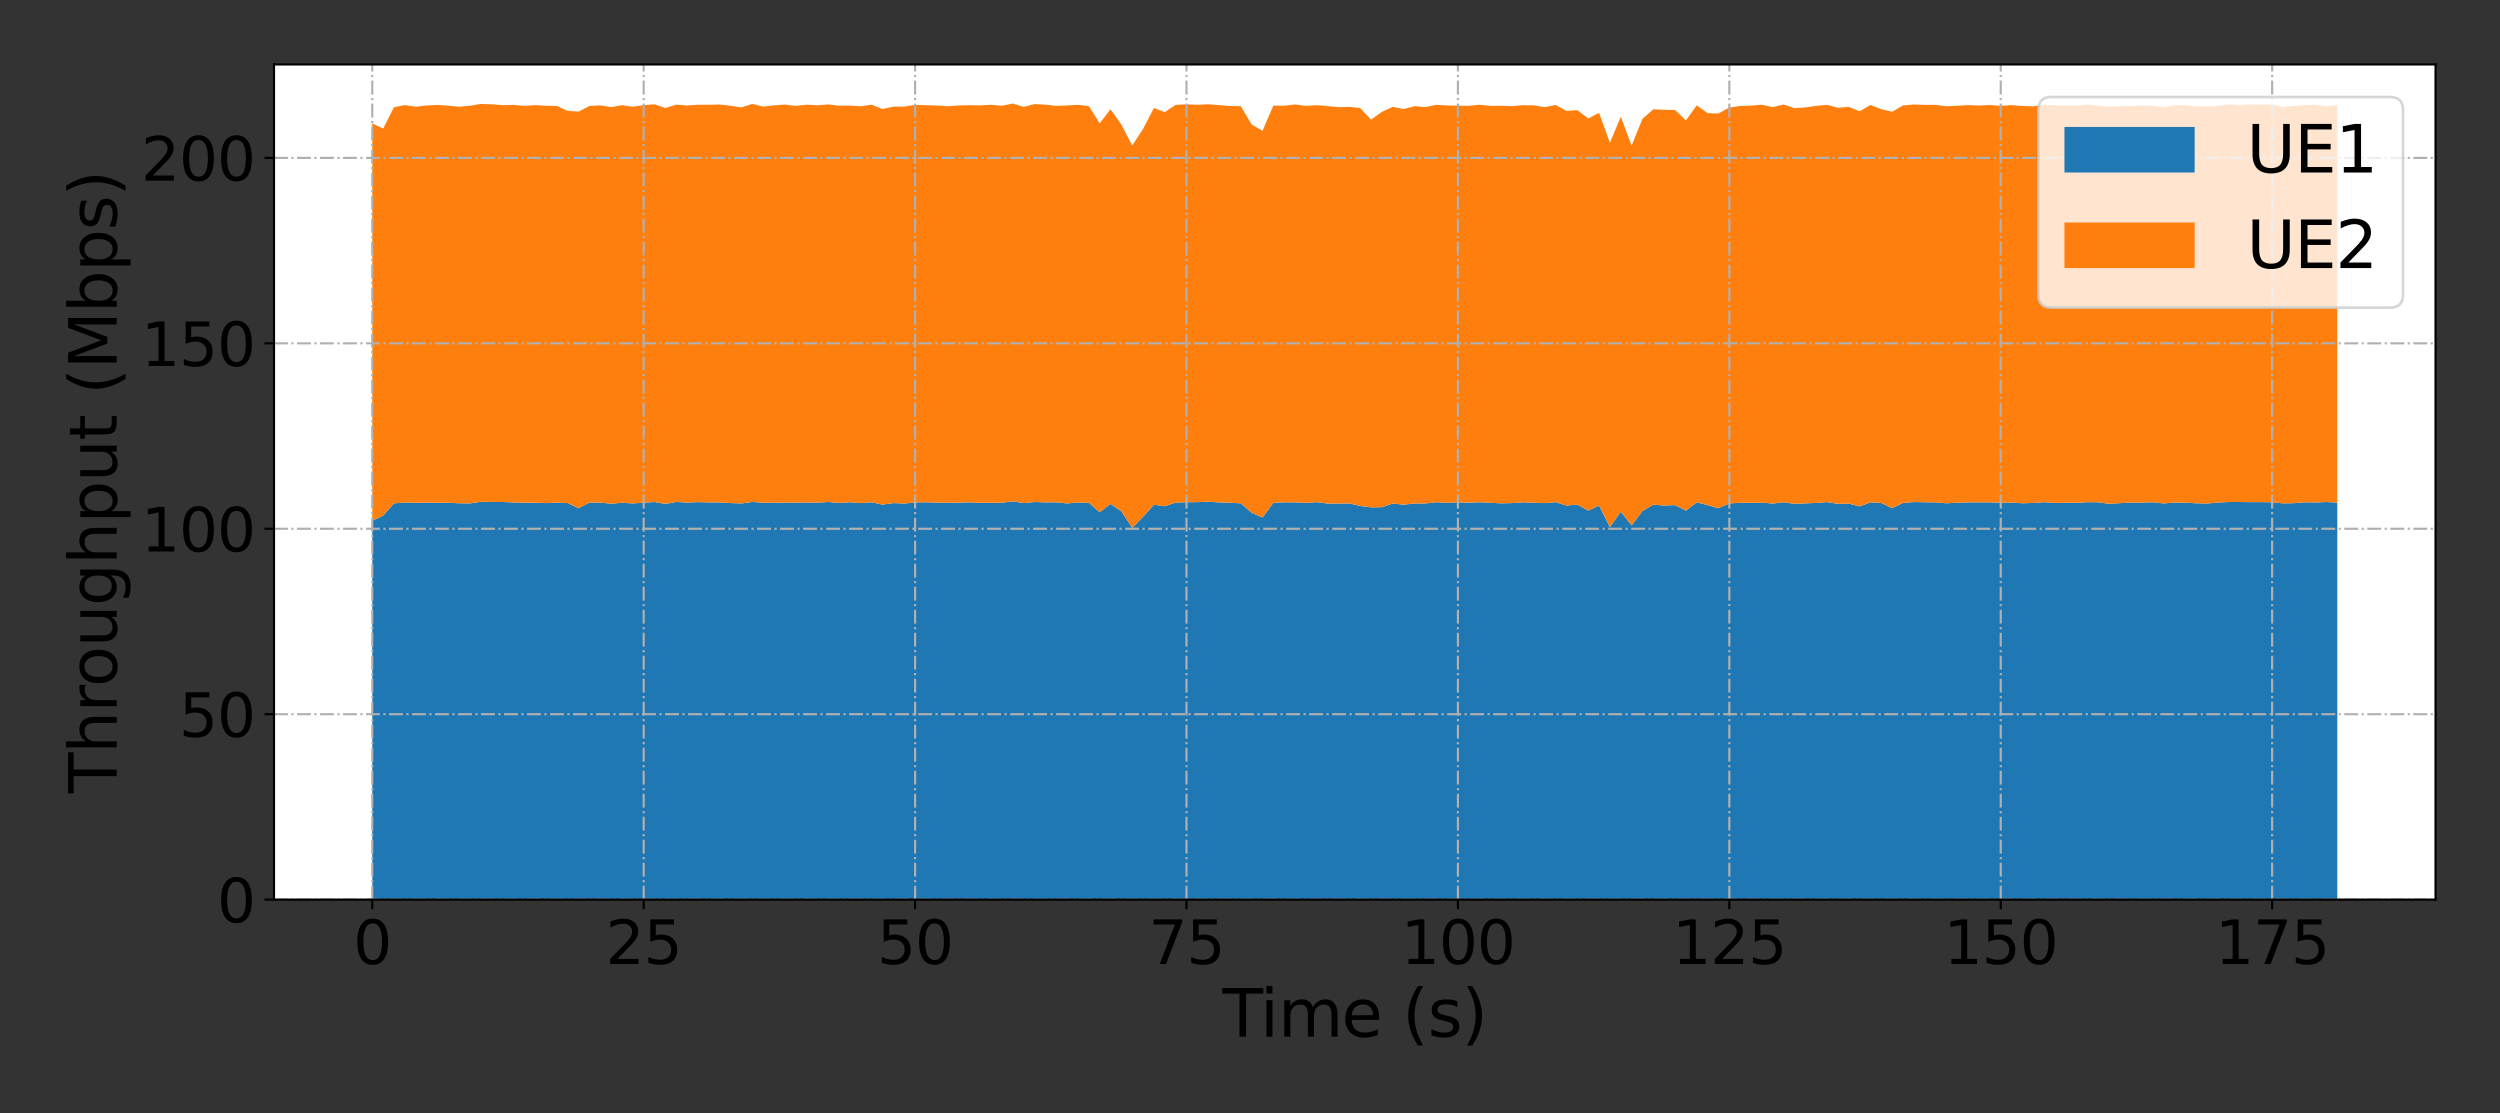 <?xml version="1.0" encoding="utf-8" standalone="no"?>
<!DOCTYPE svg PUBLIC "-//W3C//DTD SVG 1.1//EN"
  "http://www.w3.org/Graphics/SVG/1.1/DTD/svg11.dtd">
<svg xmlns:xlink="http://www.w3.org/1999/xlink" width="921.6pt" height="410.4pt" viewBox="0 0 921.6 410.4" xmlns="http://www.w3.org/2000/svg" version="1.1">
 <rect x="0" y="0" width="921.6" height="410.4" fill="#333333" stroke="none"/>
 <defs>
  <style type="text/css">*{stroke-linejoin: round; stroke-linecap: butt}</style>
 </defs>
 <g id="figure_1">
  <g id="patch_1">
   <path d="M 0 410.4 
L 921.6 410.4 
L 921.6 0 
L 0 0 
L 0 410.4 
z
" style="fill: none"/>
  </g>
  <g id="axes_1">
   <g id="patch_2">
    <path d="M 101.01 331.64 
L 897.84 331.64 
L 897.84 23.76 
L 101.01 23.76 
z
" style="fill: #ffffff"/>
   </g>
   <g id="PolyCollection_1">
    <path d="M 137.23 191.971 
L 137.23 331.64 
L 141.232 331.64 
L 145.234 331.64 
L 149.236 331.64 
L 153.238 331.64 
L 157.24 331.64 
L 161.243 331.64 
L 165.245 331.64 
L 169.247 331.64 
L 173.249 331.64 
L 177.251 331.64 
L 181.253 331.64 
L 185.255 331.64 
L 189.258 331.64 
L 193.26 331.64 
L 197.262 331.64 
L 201.264 331.64 
L 205.266 331.64 
L 209.268 331.64 
L 213.271 331.64 
L 217.273 331.64 
L 221.275 331.64 
L 225.277 331.64 
L 229.279 331.64 
L 233.281 331.64 
L 237.284 331.64 
L 241.286 331.64 
L 245.288 331.64 
L 249.29 331.64 
L 253.292 331.64 
L 257.294 331.64 
L 261.296 331.64 
L 265.299 331.64 
L 269.301 331.64 
L 273.303 331.64 
L 277.305 331.64 
L 281.307 331.64 
L 285.309 331.64 
L 289.312 331.64 
L 293.314 331.64 
L 297.316 331.64 
L 301.318 331.64 
L 305.32 331.64 
L 309.322 331.64 
L 313.325 331.64 
L 317.327 331.64 
L 321.329 331.64 
L 325.331 331.64 
L 329.333 331.64 
L 333.335 331.64 
L 337.338 331.64 
L 341.34 331.64 
L 345.342 331.64 
L 349.344 331.64 
L 353.346 331.64 
L 357.348 331.64 
L 361.35 331.64 
L 365.353 331.64 
L 369.355 331.64 
L 373.357 331.64 
L 377.359 331.64 
L 381.361 331.64 
L 385.363 331.64 
L 389.366 331.64 
L 393.368 331.64 
L 397.37 331.64 
L 401.372 331.64 
L 405.374 331.64 
L 409.376 331.64 
L 413.379 331.64 
L 417.381 331.64 
L 421.383 331.64 
L 425.385 331.64 
L 429.387 331.64 
L 433.389 331.64 
L 437.392 331.64 
L 441.394 331.64 
L 445.396 331.64 
L 449.398 331.64 
L 453.4 331.64 
L 457.402 331.64 
L 461.404 331.64 
L 465.407 331.64 
L 469.409 331.64 
L 473.411 331.64 
L 477.413 331.64 
L 481.415 331.64 
L 485.417 331.64 
L 489.42 331.64 
L 493.422 331.64 
L 497.424 331.64 
L 501.426 331.64 
L 505.428 331.64 
L 509.43 331.64 
L 513.433 331.64 
L 517.435 331.64 
L 521.437 331.64 
L 525.439 331.64 
L 529.441 331.64 
L 533.443 331.64 
L 537.446 331.64 
L 541.448 331.64 
L 545.45 331.64 
L 549.452 331.64 
L 553.454 331.64 
L 557.456 331.64 
L 561.458 331.64 
L 565.461 331.64 
L 569.463 331.64 
L 573.465 331.64 
L 577.467 331.64 
L 581.469 331.64 
L 585.471 331.64 
L 589.474 331.64 
L 593.476 331.64 
L 597.478 331.64 
L 601.48 331.64 
L 605.482 331.64 
L 609.484 331.64 
L 613.487 331.64 
L 617.489 331.64 
L 621.491 331.64 
L 625.493 331.64 
L 629.495 331.64 
L 633.497 331.64 
L 637.5 331.64 
L 641.502 331.64 
L 645.504 331.64 
L 649.506 331.64 
L 653.508 331.64 
L 657.51 331.64 
L 661.512 331.64 
L 665.515 331.64 
L 669.517 331.64 
L 673.519 331.64 
L 677.521 331.64 
L 681.523 331.64 
L 685.525 331.64 
L 689.528 331.64 
L 693.53 331.64 
L 697.532 331.64 
L 701.534 331.64 
L 705.536 331.64 
L 709.538 331.64 
L 713.541 331.64 
L 717.543 331.64 
L 721.545 331.64 
L 725.547 331.64 
L 729.549 331.64 
L 733.551 331.64 
L 737.554 331.64 
L 741.556 331.64 
L 745.558 331.64 
L 749.56 331.64 
L 753.562 331.64 
L 757.564 331.64 
L 761.566 331.64 
L 765.569 331.64 
L 769.571 331.64 
L 773.573 331.64 
L 777.575 331.64 
L 781.577 331.64 
L 785.579 331.64 
L 789.582 331.64 
L 793.584 331.64 
L 797.586 331.64 
L 801.588 331.64 
L 805.59 331.64 
L 809.592 331.64 
L 813.595 331.64 
L 817.597 331.64 
L 821.599 331.64 
L 825.601 331.64 
L 829.603 331.64 
L 833.605 331.64 
L 837.607 331.64 
L 841.61 331.64 
L 845.612 331.64 
L 849.614 331.64 
L 853.616 331.64 
L 857.618 331.64 
L 861.62 331.64 
L 861.62 185.27 
L 861.62 185.27 
L 857.618 185.073 
L 853.616 185.228 
L 849.614 185.166 
L 845.612 185.494 
L 841.61 185.555 
L 837.607 185.165 
L 833.605 185.105 
L 829.603 185.114 
L 825.601 185.064 
L 821.599 185.064 
L 817.597 185.266 
L 813.595 185.62 
L 809.592 185.532 
L 805.59 185.277 
L 801.588 185.253 
L 797.586 185.586 
L 793.584 185.152 
L 789.582 185.264 
L 785.579 185.292 
L 781.577 185.468 
L 777.575 185.75 
L 773.573 185.154 
L 769.571 185.13 
L 765.569 185.337 
L 761.566 185.311 
L 757.564 185.389 
L 753.562 185.14 
L 749.56 185.405 
L 745.558 185.522 
L 741.556 185.241 
L 737.554 185.341 
L 733.551 185.182 
L 729.549 185.168 
L 725.547 185.208 
L 721.545 185.309 
L 717.543 185.528 
L 713.541 185.195 
L 709.538 185.147 
L 705.536 185.078 
L 701.534 185.375 
L 697.532 187.306 
L 693.53 185.434 
L 689.528 185.185 
L 685.525 186.658 
L 681.523 185.632 
L 677.521 185.738 
L 673.519 185.095 
L 669.517 185.389 
L 665.515 185.566 
L 661.512 185.738 
L 657.51 185.154 
L 653.508 185.631 
L 649.506 185.274 
L 645.504 185.359 
L 641.502 185.344 
L 637.5 185.581 
L 633.497 187.325 
L 629.495 186.222 
L 625.493 185.16 
L 621.491 188.251 
L 617.489 186.202 
L 613.487 186.354 
L 609.484 186.02 
L 605.482 188.368 
L 601.48 193.684 
L 597.478 188.607 
L 593.476 194.33 
L 589.474 186.365 
L 585.471 188.214 
L 581.469 186.03 
L 577.467 186.358 
L 573.465 185.123 
L 569.463 185.461 
L 565.461 185.334 
L 561.458 185.181 
L 557.456 185.461 
L 553.454 185.544 
L 549.452 185.363 
L 545.45 185.154 
L 541.448 185.293 
L 537.446 185.178 
L 533.443 185.329 
L 529.441 185.144 
L 525.439 185.588 
L 521.437 185.592 
L 517.435 186.047 
L 513.433 185.605 
L 509.43 186.956 
L 505.428 187.037 
L 501.426 186.518 
L 497.424 185.584 
L 493.422 185.61 
L 489.42 185.636 
L 485.417 185.125 
L 481.415 185.383 
L 477.413 185.18 
L 473.411 185.176 
L 469.409 185.321 
L 465.407 190.765 
L 461.404 189.021 
L 457.402 185.558 
L 453.4 185.308 
L 449.398 185.204 
L 445.396 184.961 
L 441.394 185.101 
L 437.392 185.15 
L 433.389 185.254 
L 429.387 186.622 
L 425.385 186.046 
L 421.383 190.486 
L 417.381 194.577 
L 413.379 188.489 
L 409.376 185.754 
L 405.374 188.847 
L 401.372 185.346 
L 397.37 185.227 
L 393.368 185.581 
L 389.366 185.181 
L 385.363 185.195 
L 381.361 185.058 
L 377.359 185.444 
L 373.357 184.82 
L 369.355 185.332 
L 365.353 185.329 
L 361.35 185.35 
L 357.348 185.184 
L 353.346 185.289 
L 349.344 185.335 
L 345.342 185.277 
L 341.34 185.163 
L 337.338 185.206 
L 333.335 185.637 
L 329.333 185.454 
L 325.331 186.01 
L 321.329 185.157 
L 317.327 185.458 
L 313.325 185.154 
L 309.322 185.385 
L 305.32 185.065 
L 301.318 185.294 
L 297.316 185.238 
L 293.314 185.26 
L 289.312 185.286 
L 285.309 185.321 
L 281.307 185.311 
L 277.305 185.049 
L 273.303 185.586 
L 269.301 185.447 
L 265.299 185.198 
L 261.296 185.2 
L 257.294 185.112 
L 253.292 185.263 
L 249.29 185.04 
L 245.288 185.745 
L 241.286 185.07 
L 237.284 185.302 
L 233.281 185.584 
L 229.279 185.34 
L 225.277 185.688 
L 221.275 185.263 
L 217.273 185.277 
L 213.271 187.335 
L 209.268 185.45 
L 205.266 185.271 
L 201.264 185.464 
L 197.262 185.293 
L 193.26 185.317 
L 189.258 185.222 
L 185.255 185.055 
L 181.253 185.048 
L 177.251 184.979 
L 173.249 185.565 
L 169.247 185.527 
L 165.245 185.33 
L 161.243 185.327 
L 157.24 185.276 
L 153.238 185.384 
L 149.236 185.22 
L 145.234 185.567 
L 141.232 190.059 
L 137.23 191.971 
z
" clip-path="url(#pb986c89ef4)" style="fill: #1f77b4"/>
   </g>
   <g id="PolyCollection_2">
    <path d="M 137.23 45.457 
L 137.23 191.971 
L 141.232 190.059 
L 145.234 185.567 
L 149.236 185.22 
L 153.238 185.384 
L 157.24 185.276 
L 161.243 185.327 
L 165.245 185.33 
L 169.247 185.527 
L 173.249 185.565 
L 177.251 184.979 
L 181.253 185.048 
L 185.255 185.055 
L 189.258 185.222 
L 193.26 185.317 
L 197.262 185.293 
L 201.264 185.464 
L 205.266 185.271 
L 209.268 185.45 
L 213.271 187.335 
L 217.273 185.277 
L 221.275 185.263 
L 225.277 185.688 
L 229.279 185.34 
L 233.281 185.584 
L 237.284 185.302 
L 241.286 185.07 
L 245.288 185.745 
L 249.29 185.04 
L 253.292 185.263 
L 257.294 185.112 
L 261.296 185.2 
L 265.299 185.198 
L 269.301 185.447 
L 273.303 185.586 
L 277.305 185.049 
L 281.307 185.311 
L 285.309 185.321 
L 289.312 185.286 
L 293.314 185.26 
L 297.316 185.238 
L 301.318 185.294 
L 305.32 185.065 
L 309.322 185.385 
L 313.325 185.154 
L 317.327 185.458 
L 321.329 185.157 
L 325.331 186.01 
L 329.333 185.454 
L 333.335 185.637 
L 337.338 185.206 
L 341.34 185.163 
L 345.342 185.277 
L 349.344 185.335 
L 353.346 185.289 
L 357.348 185.184 
L 361.35 185.35 
L 365.353 185.329 
L 369.355 185.332 
L 373.357 184.82 
L 377.359 185.444 
L 381.361 185.058 
L 385.363 185.195 
L 389.366 185.181 
L 393.368 185.581 
L 397.37 185.227 
L 401.372 185.346 
L 405.374 188.847 
L 409.376 185.754 
L 413.379 188.489 
L 417.381 194.577 
L 421.383 190.486 
L 425.385 186.046 
L 429.387 186.622 
L 433.389 185.254 
L 437.392 185.15 
L 441.394 185.101 
L 445.396 184.961 
L 449.398 185.204 
L 453.4 185.308 
L 457.402 185.558 
L 461.404 189.021 
L 465.407 190.765 
L 469.409 185.321 
L 473.411 185.176 
L 477.413 185.18 
L 481.415 185.383 
L 485.417 185.125 
L 489.42 185.636 
L 493.422 185.61 
L 497.424 185.584 
L 501.426 186.518 
L 505.428 187.037 
L 509.43 186.956 
L 513.433 185.605 
L 517.435 186.047 
L 521.437 185.592 
L 525.439 185.588 
L 529.441 185.144 
L 533.443 185.329 
L 537.446 185.178 
L 541.448 185.293 
L 545.45 185.154 
L 549.452 185.363 
L 553.454 185.544 
L 557.456 185.461 
L 561.458 185.181 
L 565.461 185.334 
L 569.463 185.461 
L 573.465 185.123 
L 577.467 186.358 
L 581.469 186.03 
L 585.471 188.214 
L 589.474 186.365 
L 593.476 194.33 
L 597.478 188.607 
L 601.48 193.684 
L 605.482 188.368 
L 609.484 186.02 
L 613.487 186.354 
L 617.489 186.202 
L 621.491 188.251 
L 625.493 185.16 
L 629.495 186.222 
L 633.497 187.325 
L 637.5 185.581 
L 641.502 185.344 
L 645.504 185.359 
L 649.506 185.274 
L 653.508 185.631 
L 657.51 185.154 
L 661.512 185.738 
L 665.515 185.566 
L 669.517 185.389 
L 673.519 185.095 
L 677.521 185.738 
L 681.523 185.632 
L 685.525 186.658 
L 689.528 185.185 
L 693.53 185.434 
L 697.532 187.306 
L 701.534 185.375 
L 705.536 185.078 
L 709.538 185.147 
L 713.541 185.195 
L 717.543 185.528 
L 721.545 185.309 
L 725.547 185.208 
L 729.549 185.168 
L 733.551 185.182 
L 737.554 185.341 
L 741.556 185.241 
L 745.558 185.522 
L 749.56 185.405 
L 753.562 185.14 
L 757.564 185.389 
L 761.566 185.311 
L 765.569 185.337 
L 769.571 185.13 
L 773.573 185.154 
L 777.575 185.75 
L 781.577 185.468 
L 785.579 185.292 
L 789.582 185.264 
L 793.584 185.152 
L 797.586 185.586 
L 801.588 185.253 
L 805.59 185.277 
L 809.592 185.532 
L 813.595 185.62 
L 817.597 185.266 
L 821.599 185.064 
L 825.601 185.064 
L 829.603 185.114 
L 833.605 185.105 
L 837.607 185.165 
L 841.61 185.555 
L 845.612 185.494 
L 849.614 185.166 
L 853.616 185.228 
L 857.618 185.073 
L 861.62 185.27 
L 861.62 38.742 
L 861.62 38.742 
L 857.618 39.173 
L 853.616 38.598 
L 849.614 38.71 
L 845.612 39.03 
L 841.61 39.454 
L 837.607 38.544 
L 833.605 38.533 
L 829.603 38.46 
L 825.601 38.761 
L 821.599 38.45 
L 817.597 39.047 
L 813.595 39.227 
L 809.592 39.18 
L 805.59 38.782 
L 801.588 38.811 
L 797.586 39.506 
L 793.584 38.965 
L 789.582 38.844 
L 785.579 39.051 
L 781.577 39.149 
L 777.575 39.371 
L 773.573 38.959 
L 769.571 38.544 
L 765.569 38.897 
L 761.566 38.924 
L 757.564 38.79 
L 753.562 38.621 
L 749.56 39.177 
L 745.558 39.069 
L 741.556 38.755 
L 737.554 39.029 
L 733.551 38.708 
L 729.549 38.905 
L 725.547 38.738 
L 721.545 38.976 
L 717.543 39.168 
L 713.541 38.659 
L 709.538 38.65 
L 705.536 38.526 
L 701.534 38.861 
L 697.532 41.189 
L 693.53 40.258 
L 689.528 38.698 
L 685.525 41.011 
L 681.523 39.402 
L 677.521 39.746 
L 673.519 38.643 
L 669.517 39.024 
L 665.515 39.593 
L 661.512 39.881 
L 657.51 38.518 
L 653.508 39.488 
L 649.506 38.603 
L 645.504 38.943 
L 641.502 39.085 
L 637.5 39.645 
L 633.497 41.84 
L 629.495 41.709 
L 625.493 38.839 
L 621.491 44.38 
L 617.489 40.536 
L 613.487 40.463 
L 609.484 40.285 
L 605.482 43.791 
L 601.48 53.695 
L 597.478 43.01 
L 593.476 52.681 
L 589.474 41.587 
L 585.471 43.678 
L 581.469 40.592 
L 577.467 40.894 
L 573.465 38.681 
L 569.463 39.505 
L 565.461 38.837 
L 561.458 38.78 
L 557.456 39.104 
L 553.454 38.988 
L 549.452 39.037 
L 545.45 38.609 
L 541.448 39.005 
L 537.446 38.975 
L 533.443 38.884 
L 529.441 38.635 
L 525.439 39.463 
L 521.437 39.145 
L 517.435 40.195 
L 513.433 39.397 
L 509.43 41.229 
L 505.428 44.1 
L 501.426 39.838 
L 497.424 39.397 
L 493.422 39.501 
L 489.42 39.126 
L 485.417 38.778 
L 481.415 39.041 
L 477.413 38.496 
L 473.411 38.986 
L 469.409 38.928 
L 465.407 48.228 
L 461.404 45.887 
L 457.402 39.133 
L 453.4 39.065 
L 449.398 38.764 
L 445.396 38.438 
L 441.394 38.619 
L 437.392 38.482 
L 433.389 38.663 
L 429.387 41.319 
L 425.385 39.787 
L 421.383 47.518 
L 417.381 53.627 
L 413.379 45.924 
L 409.376 40.287 
L 405.374 45.437 
L 401.372 39.115 
L 397.37 38.648 
L 393.368 38.87 
L 389.366 39.035 
L 385.363 38.574 
L 381.361 38.371 
L 377.359 39.411 
L 373.357 38.161 
L 369.355 38.999 
L 365.353 38.623 
L 361.35 38.861 
L 357.348 38.778 
L 353.346 38.866 
L 349.344 39.162 
L 345.342 38.906 
L 341.34 38.774 
L 337.338 38.644 
L 333.335 39.308 
L 329.333 39.3 
L 325.331 40.189 
L 321.329 38.587 
L 317.327 39.168 
L 313.325 38.923 
L 309.322 38.96 
L 305.32 38.494 
L 301.318 38.809 
L 297.316 38.591 
L 293.314 39.05 
L 289.312 38.543 
L 285.309 38.852 
L 281.307 39.287 
L 277.305 38.295 
L 273.303 39.602 
L 269.301 38.991 
L 265.299 38.521 
L 261.296 38.616 
L 257.294 38.617 
L 253.292 38.896 
L 249.29 38.568 
L 245.288 39.822 
L 241.286 38.443 
L 237.284 38.753 
L 233.281 39.348 
L 229.279 38.784 
L 225.277 39.486 
L 221.275 38.831 
L 217.273 39.084 
L 213.271 41.14 
L 209.268 40.846 
L 205.266 39.074 
L 201.264 38.973 
L 197.262 38.761 
L 193.26 39.038 
L 189.258 38.675 
L 185.255 38.755 
L 181.253 38.446 
L 177.251 38.311 
L 173.249 38.979 
L 169.247 39.353 
L 165.245 38.961 
L 161.243 38.678 
L 157.24 38.9 
L 153.238 39.32 
L 149.236 38.735 
L 145.234 39.532 
L 141.232 47.421 
L 137.23 45.457 
z
" clip-path="url(#pb986c89ef4)" style="fill: #ff7f0e"/>
   </g>
   <g id="matplotlib.axis_1">
    <g id="xtick_1">
     <g id="line2d_1">
      <path d="M 137.23 331.64 
L 137.23 23.76 
" clip-path="url(#pb986c89ef4)" style="fill: none; stroke-dasharray: 5.12,1.28,0.8,1.28; stroke-dashoffset: 0; stroke: #b0b0b0; stroke-width: 0.8"/>
     </g>
     <g id="line2d_2">
      <defs>
       <path id="med790044ba" d="M 0 0 
L 0 3.5 
" style="stroke: #000000; stroke-width: 0.8"/>
      </defs>
      <g>
       <use xlink:href="#med790044ba" x="137.23" y="331.64" style="stroke: #000000; stroke-width: 0.8"/>
      </g>
     </g>
     <g id="text_1">
      <!-- 0 -->
      <g transform="translate(130.231 355.357)scale(0.22 -0.22)">
       <defs>
        <path id="DejaVuSans-30" d="M 2034 4250 
Q 1547 4250 1301 3770 
Q 1056 3291 1056 2328 
Q 1056 1369 1301 889 
Q 1547 409 2034 409 
Q 2525 409 2770 889 
Q 3016 1369 3016 2328 
Q 3016 3291 2770 3770 
Q 2525 4250 2034 4250 
z
M 2034 4750 
Q 2819 4750 3233 4129 
Q 3647 3509 3647 2328 
Q 3647 1150 3233 529 
Q 2819 -91 2034 -91 
Q 1250 -91 836 529 
Q 422 1150 422 2328 
Q 422 3509 836 4129 
Q 1250 4750 2034 4750 
z
" transform="scale(0.016)"/>
       </defs>
       <use xlink:href="#DejaVuSans-30"/>
      </g>
     </g>
    </g>
    <g id="xtick_2">
     <g id="line2d_3">
      <path d="M 237.284 331.64 
L 237.284 23.76 
" clip-path="url(#pb986c89ef4)" style="fill: none; stroke-dasharray: 5.12,1.28,0.8,1.28; stroke-dashoffset: 0; stroke: #b0b0b0; stroke-width: 0.8"/>
     </g>
     <g id="line2d_4">
      <g>
       <use xlink:href="#med790044ba" x="237.284" y="331.64" style="stroke: #000000; stroke-width: 0.8"/>
      </g>
     </g>
     <g id="text_2">
      <!-- 25 -->
      <g transform="translate(223.286 355.357)scale(0.22 -0.22)">
       <defs>
        <path id="DejaVuSans-32" d="M 1228 531 
L 3431 531 
L 3431 0 
L 469 0 
L 469 531 
Q 828 903 1448 1529 
Q 2069 2156 2228 2338 
Q 2531 2678 2651 2914 
Q 2772 3150 2772 3378 
Q 2772 3750 2511 3984 
Q 2250 4219 1831 4219 
Q 1534 4219 1204 4116 
Q 875 4013 500 3803 
L 500 4441 
Q 881 4594 1212 4672 
Q 1544 4750 1819 4750 
Q 2544 4750 2975 4387 
Q 3406 4025 3406 3419 
Q 3406 3131 3298 2873 
Q 3191 2616 2906 2266 
Q 2828 2175 2409 1742 
Q 1991 1309 1228 531 
z
" transform="scale(0.016)"/>
        <path id="DejaVuSans-35" d="M 691 4666 
L 3169 4666 
L 3169 4134 
L 1269 4134 
L 1269 2991 
Q 1406 3038 1543 3061 
Q 1681 3084 1819 3084 
Q 2600 3084 3056 2656 
Q 3513 2228 3513 1497 
Q 3513 744 3044 326 
Q 2575 -91 1722 -91 
Q 1428 -91 1123 -41 
Q 819 9 494 109 
L 494 744 
Q 775 591 1075 516 
Q 1375 441 1709 441 
Q 2250 441 2565 725 
Q 2881 1009 2881 1497 
Q 2881 1984 2565 2268 
Q 2250 2553 1709 2553 
Q 1456 2553 1204 2497 
Q 953 2441 691 2322 
L 691 4666 
z
" transform="scale(0.016)"/>
       </defs>
       <use xlink:href="#DejaVuSans-32"/>
       <use xlink:href="#DejaVuSans-35" x="63.623"/>
      </g>
     </g>
    </g>
    <g id="xtick_3">
     <g id="line2d_5">
      <path d="M 337.338 331.64 
L 337.338 23.76 
" clip-path="url(#pb986c89ef4)" style="fill: none; stroke-dasharray: 5.12,1.28,0.8,1.28; stroke-dashoffset: 0; stroke: #b0b0b0; stroke-width: 0.8"/>
     </g>
     <g id="line2d_6">
      <g>
       <use xlink:href="#med790044ba" x="337.338" y="331.64" style="stroke: #000000; stroke-width: 0.8"/>
      </g>
     </g>
     <g id="text_3">
      <!-- 50 -->
      <g transform="translate(323.34 355.357)scale(0.22 -0.22)">
       <use xlink:href="#DejaVuSans-35"/>
       <use xlink:href="#DejaVuSans-30" x="63.623"/>
      </g>
     </g>
    </g>
    <g id="xtick_4">
     <g id="line2d_7">
      <path d="M 437.392 331.64 
L 437.392 23.76 
" clip-path="url(#pb986c89ef4)" style="fill: none; stroke-dasharray: 5.12,1.28,0.8,1.28; stroke-dashoffset: 0; stroke: #b0b0b0; stroke-width: 0.8"/>
     </g>
     <g id="line2d_8">
      <g>
       <use xlink:href="#med790044ba" x="437.392" y="331.64" style="stroke: #000000; stroke-width: 0.8"/>
      </g>
     </g>
     <g id="text_4">
      <!-- 75 -->
      <g transform="translate(423.394 355.357)scale(0.22 -0.22)">
       <defs>
        <path id="DejaVuSans-37" d="M 525 4666 
L 3525 4666 
L 3525 4397 
L 1831 0 
L 1172 0 
L 2766 4134 
L 525 4134 
L 525 4666 
z
" transform="scale(0.016)"/>
       </defs>
       <use xlink:href="#DejaVuSans-37"/>
       <use xlink:href="#DejaVuSans-35" x="63.623"/>
      </g>
     </g>
    </g>
    <g id="xtick_5">
     <g id="line2d_9">
      <path d="M 537.446 331.64 
L 537.446 23.76 
" clip-path="url(#pb986c89ef4)" style="fill: none; stroke-dasharray: 5.12,1.28,0.8,1.28; stroke-dashoffset: 0; stroke: #b0b0b0; stroke-width: 0.8"/>
     </g>
     <g id="line2d_10">
      <g>
       <use xlink:href="#med790044ba" x="537.446" y="331.64" style="stroke: #000000; stroke-width: 0.8"/>
      </g>
     </g>
     <g id="text_5">
      <!-- 100 -->
      <g transform="translate(516.449 355.357)scale(0.22 -0.22)">
       <defs>
        <path id="DejaVuSans-31" d="M 794 531 
L 1825 531 
L 1825 4091 
L 703 3866 
L 703 4441 
L 1819 4666 
L 2450 4666 
L 2450 531 
L 3481 531 
L 3481 0 
L 794 0 
L 794 531 
z
" transform="scale(0.016)"/>
       </defs>
       <use xlink:href="#DejaVuSans-31"/>
       <use xlink:href="#DejaVuSans-30" x="63.623"/>
       <use xlink:href="#DejaVuSans-30" x="127.246"/>
      </g>
     </g>
    </g>
    <g id="xtick_6">
     <g id="line2d_11">
      <path d="M 637.5 331.64 
L 637.5 23.76 
" clip-path="url(#pb986c89ef4)" style="fill: none; stroke-dasharray: 5.12,1.28,0.8,1.28; stroke-dashoffset: 0; stroke: #b0b0b0; stroke-width: 0.8"/>
     </g>
     <g id="line2d_12">
      <g>
       <use xlink:href="#med790044ba" x="637.5" y="331.64" style="stroke: #000000; stroke-width: 0.8"/>
      </g>
     </g>
     <g id="text_6">
      <!-- 125 -->
      <g transform="translate(616.503 355.357)scale(0.22 -0.22)">
       <use xlink:href="#DejaVuSans-31"/>
       <use xlink:href="#DejaVuSans-32" x="63.623"/>
       <use xlink:href="#DejaVuSans-35" x="127.246"/>
      </g>
     </g>
    </g>
    <g id="xtick_7">
     <g id="line2d_13">
      <path d="M 737.554 331.64 
L 737.554 23.76 
" clip-path="url(#pb986c89ef4)" style="fill: none; stroke-dasharray: 5.12,1.28,0.8,1.28; stroke-dashoffset: 0; stroke: #b0b0b0; stroke-width: 0.8"/>
     </g>
     <g id="line2d_14">
      <g>
       <use xlink:href="#med790044ba" x="737.554" y="331.64" style="stroke: #000000; stroke-width: 0.8"/>
      </g>
     </g>
     <g id="text_7">
      <!-- 150 -->
      <g transform="translate(716.557 355.357)scale(0.22 -0.22)">
       <use xlink:href="#DejaVuSans-31"/>
       <use xlink:href="#DejaVuSans-35" x="63.623"/>
       <use xlink:href="#DejaVuSans-30" x="127.246"/>
      </g>
     </g>
    </g>
    <g id="xtick_8">
     <g id="line2d_15">
      <path d="M 837.607 331.64 
L 837.607 23.76 
" clip-path="url(#pb986c89ef4)" style="fill: none; stroke-dasharray: 5.12,1.28,0.8,1.28; stroke-dashoffset: 0; stroke: #b0b0b0; stroke-width: 0.8"/>
     </g>
     <g id="line2d_16">
      <g>
       <use xlink:href="#med790044ba" x="837.607" y="331.64" style="stroke: #000000; stroke-width: 0.8"/>
      </g>
     </g>
     <g id="text_8">
      <!-- 175 -->
      <g transform="translate(816.611 355.357)scale(0.22 -0.22)">
       <use xlink:href="#DejaVuSans-31"/>
       <use xlink:href="#DejaVuSans-37" x="63.623"/>
       <use xlink:href="#DejaVuSans-35" x="127.246"/>
      </g>
     </g>
    </g>
    <g id="text_9">
     <!-- Time (s) -->
     <g transform="translate(450.636 382.168)scale(0.24 -0.24)">
      <defs>
       <path id="DejaVuSans-54" d="M -19 4666 
L 3928 4666 
L 3928 4134 
L 2272 4134 
L 2272 0 
L 1638 0 
L 1638 4134 
L -19 4134 
L -19 4666 
z
" transform="scale(0.016)"/>
       <path id="DejaVuSans-69" d="M 603 3500 
L 1178 3500 
L 1178 0 
L 603 0 
L 603 3500 
z
M 603 4863 
L 1178 4863 
L 1178 4134 
L 603 4134 
L 603 4863 
z
" transform="scale(0.016)"/>
       <path id="DejaVuSans-6d" d="M 3328 2828 
Q 3544 3216 3844 3400 
Q 4144 3584 4550 3584 
Q 5097 3584 5394 3201 
Q 5691 2819 5691 2113 
L 5691 0 
L 5113 0 
L 5113 2094 
Q 5113 2597 4934 2840 
Q 4756 3084 4391 3084 
Q 3944 3084 3684 2787 
Q 3425 2491 3425 1978 
L 3425 0 
L 2847 0 
L 2847 2094 
Q 2847 2600 2669 2842 
Q 2491 3084 2119 3084 
Q 1678 3084 1418 2786 
Q 1159 2488 1159 1978 
L 1159 0 
L 581 0 
L 581 3500 
L 1159 3500 
L 1159 2956 
Q 1356 3278 1631 3431 
Q 1906 3584 2284 3584 
Q 2666 3584 2933 3390 
Q 3200 3197 3328 2828 
z
" transform="scale(0.016)"/>
       <path id="DejaVuSans-65" d="M 3597 1894 
L 3597 1613 
L 953 1613 
Q 991 1019 1311 708 
Q 1631 397 2203 397 
Q 2534 397 2845 478 
Q 3156 559 3463 722 
L 3463 178 
Q 3153 47 2828 -22 
Q 2503 -91 2169 -91 
Q 1331 -91 842 396 
Q 353 884 353 1716 
Q 353 2575 817 3079 
Q 1281 3584 2069 3584 
Q 2775 3584 3186 3129 
Q 3597 2675 3597 1894 
z
M 3022 2063 
Q 3016 2534 2758 2815 
Q 2500 3097 2075 3097 
Q 1594 3097 1305 2825 
Q 1016 2553 972 2059 
L 3022 2063 
z
" transform="scale(0.016)"/>
       <path id="DejaVuSans-20" transform="scale(0.016)"/>
       <path id="DejaVuSans-28" d="M 1984 4856 
Q 1566 4138 1362 3434 
Q 1159 2731 1159 2009 
Q 1159 1288 1364 580 
Q 1569 -128 1984 -844 
L 1484 -844 
Q 1016 -109 783 600 
Q 550 1309 550 2009 
Q 550 2706 781 3412 
Q 1013 4119 1484 4856 
L 1984 4856 
z
" transform="scale(0.016)"/>
       <path id="DejaVuSans-73" d="M 2834 3397 
L 2834 2853 
Q 2591 2978 2328 3040 
Q 2066 3103 1784 3103 
Q 1356 3103 1142 2972 
Q 928 2841 928 2578 
Q 928 2378 1081 2264 
Q 1234 2150 1697 2047 
L 1894 2003 
Q 2506 1872 2764 1633 
Q 3022 1394 3022 966 
Q 3022 478 2636 193 
Q 2250 -91 1575 -91 
Q 1294 -91 989 -36 
Q 684 19 347 128 
L 347 722 
Q 666 556 975 473 
Q 1284 391 1588 391 
Q 1994 391 2212 530 
Q 2431 669 2431 922 
Q 2431 1156 2273 1281 
Q 2116 1406 1581 1522 
L 1381 1569 
Q 847 1681 609 1914 
Q 372 2147 372 2553 
Q 372 3047 722 3315 
Q 1072 3584 1716 3584 
Q 2034 3584 2315 3537 
Q 2597 3491 2834 3397 
z
" transform="scale(0.016)"/>
       <path id="DejaVuSans-29" d="M 513 4856 
L 1013 4856 
Q 1481 4119 1714 3412 
Q 1947 2706 1947 2009 
Q 1947 1309 1714 600 
Q 1481 -109 1013 -844 
L 513 -844 
Q 928 -128 1133 580 
Q 1338 1288 1338 2009 
Q 1338 2731 1133 3434 
Q 928 4138 513 4856 
z
" transform="scale(0.016)"/>
      </defs>
      <use xlink:href="#DejaVuSans-54"/>
      <use xlink:href="#DejaVuSans-69" x="57.959"/>
      <use xlink:href="#DejaVuSans-6d" x="85.742"/>
      <use xlink:href="#DejaVuSans-65" x="183.154"/>
      <use xlink:href="#DejaVuSans-20" x="244.678"/>
      <use xlink:href="#DejaVuSans-28" x="276.465"/>
      <use xlink:href="#DejaVuSans-73" x="315.479"/>
      <use xlink:href="#DejaVuSans-29" x="367.578"/>
     </g>
    </g>
   </g>
   <g id="matplotlib.axis_2">
    <g id="ytick_1">
     <g id="line2d_17">
      <path d="M 101.01 331.64 
L 897.84 331.64 
" clip-path="url(#pb986c89ef4)" style="fill: none; stroke-dasharray: 5.12,1.28,0.8,1.28; stroke-dashoffset: 0; stroke: #b0b0b0; stroke-width: 0.8"/>
     </g>
     <g id="line2d_18">
      <defs>
       <path id="m3169292329" d="M 0 0 
L -3.5 0 
" style="stroke: #000000; stroke-width: 0.8"/>
      </defs>
      <g>
       <use xlink:href="#m3169292329" x="101.01" y="331.64" style="stroke: #000000; stroke-width: 0.8"/>
      </g>
     </g>
     <g id="text_10">
      <!-- 0 -->
      <g transform="translate(80.013 339.998)scale(0.22 -0.22)">
       <use xlink:href="#DejaVuSans-30"/>
      </g>
     </g>
    </g>
    <g id="ytick_2">
     <g id="line2d_19">
      <path d="M 101.01 263.282 
L 897.84 263.282 
" clip-path="url(#pb986c89ef4)" style="fill: none; stroke-dasharray: 5.12,1.28,0.8,1.28; stroke-dashoffset: 0; stroke: #b0b0b0; stroke-width: 0.8"/>
     </g>
     <g id="line2d_20">
      <g>
       <use xlink:href="#m3169292329" x="101.01" y="263.282" style="stroke: #000000; stroke-width: 0.8"/>
      </g>
     </g>
     <g id="text_11">
      <!-- 50 -->
      <g transform="translate(66.015 271.641)scale(0.22 -0.22)">
       <use xlink:href="#DejaVuSans-35"/>
       <use xlink:href="#DejaVuSans-30" x="63.623"/>
      </g>
     </g>
    </g>
    <g id="ytick_3">
     <g id="line2d_21">
      <path d="M 101.01 194.925 
L 897.84 194.925 
" clip-path="url(#pb986c89ef4)" style="fill: none; stroke-dasharray: 5.12,1.28,0.8,1.28; stroke-dashoffset: 0; stroke: #b0b0b0; stroke-width: 0.8"/>
     </g>
     <g id="line2d_22">
      <g>
       <use xlink:href="#m3169292329" x="101.01" y="194.925" style="stroke: #000000; stroke-width: 0.8"/>
      </g>
     </g>
     <g id="text_12">
      <!-- 100 -->
      <g transform="translate(52.017 203.283)scale(0.22 -0.22)">
       <use xlink:href="#DejaVuSans-31"/>
       <use xlink:href="#DejaVuSans-30" x="63.623"/>
       <use xlink:href="#DejaVuSans-30" x="127.246"/>
      </g>
     </g>
    </g>
    <g id="ytick_4">
     <g id="line2d_23">
      <path d="M 101.01 126.567 
L 897.84 126.567 
" clip-path="url(#pb986c89ef4)" style="fill: none; stroke-dasharray: 5.12,1.28,0.8,1.28; stroke-dashoffset: 0; stroke: #b0b0b0; stroke-width: 0.8"/>
     </g>
     <g id="line2d_24">
      <g>
       <use xlink:href="#m3169292329" x="101.01" y="126.567" style="stroke: #000000; stroke-width: 0.8"/>
      </g>
     </g>
     <g id="text_13">
      <!-- 150 -->
      <g transform="translate(52.017 134.925)scale(0.22 -0.22)">
       <use xlink:href="#DejaVuSans-31"/>
       <use xlink:href="#DejaVuSans-35" x="63.623"/>
       <use xlink:href="#DejaVuSans-30" x="127.246"/>
      </g>
     </g>
    </g>
    <g id="ytick_5">
     <g id="line2d_25">
      <path d="M 101.01 58.209 
L 897.84 58.209 
" clip-path="url(#pb986c89ef4)" style="fill: none; stroke-dasharray: 5.12,1.28,0.8,1.28; stroke-dashoffset: 0; stroke: #b0b0b0; stroke-width: 0.8"/>
     </g>
     <g id="line2d_26">
      <g>
       <use xlink:href="#m3169292329" x="101.01" y="58.209" style="stroke: #000000; stroke-width: 0.8"/>
      </g>
     </g>
     <g id="text_14">
      <!-- 200 -->
      <g transform="translate(52.017 66.567)scale(0.22 -0.22)">
       <use xlink:href="#DejaVuSans-32"/>
       <use xlink:href="#DejaVuSans-30" x="63.623"/>
       <use xlink:href="#DejaVuSans-30" x="127.246"/>
      </g>
     </g>
    </g>
    <g id="text_15">
     <!-- Throughput (Mbps) -->
     <g transform="translate(43.026 292.414)rotate(-90)scale(0.24 -0.24)">
      <defs>
       <path id="DejaVuSans-68" d="M 3513 2113 
L 3513 0 
L 2938 0 
L 2938 2094 
Q 2938 2591 2744 2837 
Q 2550 3084 2163 3084 
Q 1697 3084 1428 2787 
Q 1159 2491 1159 1978 
L 1159 0 
L 581 0 
L 581 4863 
L 1159 4863 
L 1159 2956 
Q 1366 3272 1645 3428 
Q 1925 3584 2291 3584 
Q 2894 3584 3203 3211 
Q 3513 2838 3513 2113 
z
" transform="scale(0.016)"/>
       <path id="DejaVuSans-72" d="M 2631 2963 
Q 2534 3019 2420 3045 
Q 2306 3072 2169 3072 
Q 1681 3072 1420 2755 
Q 1159 2438 1159 1844 
L 1159 0 
L 581 0 
L 581 3500 
L 1159 3500 
L 1159 2956 
Q 1341 3275 1631 3429 
Q 1922 3584 2338 3584 
Q 2397 3584 2469 3576 
Q 2541 3569 2628 3553 
L 2631 2963 
z
" transform="scale(0.016)"/>
       <path id="DejaVuSans-6f" d="M 1959 3097 
Q 1497 3097 1228 2736 
Q 959 2375 959 1747 
Q 959 1119 1226 758 
Q 1494 397 1959 397 
Q 2419 397 2687 759 
Q 2956 1122 2956 1747 
Q 2956 2369 2687 2733 
Q 2419 3097 1959 3097 
z
M 1959 3584 
Q 2709 3584 3137 3096 
Q 3566 2609 3566 1747 
Q 3566 888 3137 398 
Q 2709 -91 1959 -91 
Q 1206 -91 779 398 
Q 353 888 353 1747 
Q 353 2609 779 3096 
Q 1206 3584 1959 3584 
z
" transform="scale(0.016)"/>
       <path id="DejaVuSans-75" d="M 544 1381 
L 544 3500 
L 1119 3500 
L 1119 1403 
Q 1119 906 1312 657 
Q 1506 409 1894 409 
Q 2359 409 2629 706 
Q 2900 1003 2900 1516 
L 2900 3500 
L 3475 3500 
L 3475 0 
L 2900 0 
L 2900 538 
Q 2691 219 2414 64 
Q 2138 -91 1772 -91 
Q 1169 -91 856 284 
Q 544 659 544 1381 
z
M 1991 3584 
L 1991 3584 
z
" transform="scale(0.016)"/>
       <path id="DejaVuSans-67" d="M 2906 1791 
Q 2906 2416 2648 2759 
Q 2391 3103 1925 3103 
Q 1463 3103 1205 2759 
Q 947 2416 947 1791 
Q 947 1169 1205 825 
Q 1463 481 1925 481 
Q 2391 481 2648 825 
Q 2906 1169 2906 1791 
z
M 3481 434 
Q 3481 -459 3084 -895 
Q 2688 -1331 1869 -1331 
Q 1566 -1331 1297 -1286 
Q 1028 -1241 775 -1147 
L 775 -588 
Q 1028 -725 1275 -790 
Q 1522 -856 1778 -856 
Q 2344 -856 2625 -561 
Q 2906 -266 2906 331 
L 2906 616 
Q 2728 306 2450 153 
Q 2172 0 1784 0 
Q 1141 0 747 490 
Q 353 981 353 1791 
Q 353 2603 747 3093 
Q 1141 3584 1784 3584 
Q 2172 3584 2450 3431 
Q 2728 3278 2906 2969 
L 2906 3500 
L 3481 3500 
L 3481 434 
z
" transform="scale(0.016)"/>
       <path id="DejaVuSans-70" d="M 1159 525 
L 1159 -1331 
L 581 -1331 
L 581 3500 
L 1159 3500 
L 1159 2969 
Q 1341 3281 1617 3432 
Q 1894 3584 2278 3584 
Q 2916 3584 3314 3078 
Q 3713 2572 3713 1747 
Q 3713 922 3314 415 
Q 2916 -91 2278 -91 
Q 1894 -91 1617 61 
Q 1341 213 1159 525 
z
M 3116 1747 
Q 3116 2381 2855 2742 
Q 2594 3103 2138 3103 
Q 1681 3103 1420 2742 
Q 1159 2381 1159 1747 
Q 1159 1113 1420 752 
Q 1681 391 2138 391 
Q 2594 391 2855 752 
Q 3116 1113 3116 1747 
z
" transform="scale(0.016)"/>
       <path id="DejaVuSans-74" d="M 1172 4494 
L 1172 3500 
L 2356 3500 
L 2356 3053 
L 1172 3053 
L 1172 1153 
Q 1172 725 1289 603 
Q 1406 481 1766 481 
L 2356 481 
L 2356 0 
L 1766 0 
Q 1100 0 847 248 
Q 594 497 594 1153 
L 594 3053 
L 172 3053 
L 172 3500 
L 594 3500 
L 594 4494 
L 1172 4494 
z
" transform="scale(0.016)"/>
       <path id="DejaVuSans-4d" d="M 628 4666 
L 1569 4666 
L 2759 1491 
L 3956 4666 
L 4897 4666 
L 4897 0 
L 4281 0 
L 4281 4097 
L 3078 897 
L 2444 897 
L 1241 4097 
L 1241 0 
L 628 0 
L 628 4666 
z
" transform="scale(0.016)"/>
       <path id="DejaVuSans-62" d="M 3116 1747 
Q 3116 2381 2855 2742 
Q 2594 3103 2138 3103 
Q 1681 3103 1420 2742 
Q 1159 2381 1159 1747 
Q 1159 1113 1420 752 
Q 1681 391 2138 391 
Q 2594 391 2855 752 
Q 3116 1113 3116 1747 
z
M 1159 2969 
Q 1341 3281 1617 3432 
Q 1894 3584 2278 3584 
Q 2916 3584 3314 3078 
Q 3713 2572 3713 1747 
Q 3713 922 3314 415 
Q 2916 -91 2278 -91 
Q 1894 -91 1617 61 
Q 1341 213 1159 525 
L 1159 0 
L 581 0 
L 581 4863 
L 1159 4863 
L 1159 2969 
z
" transform="scale(0.016)"/>
      </defs>
      <use xlink:href="#DejaVuSans-54"/>
      <use xlink:href="#DejaVuSans-68" x="61.084"/>
      <use xlink:href="#DejaVuSans-72" x="124.463"/>
      <use xlink:href="#DejaVuSans-6f" x="163.326"/>
      <use xlink:href="#DejaVuSans-75" x="224.508"/>
      <use xlink:href="#DejaVuSans-67" x="287.887"/>
      <use xlink:href="#DejaVuSans-68" x="351.363"/>
      <use xlink:href="#DejaVuSans-70" x="414.742"/>
      <use xlink:href="#DejaVuSans-75" x="478.219"/>
      <use xlink:href="#DejaVuSans-74" x="541.598"/>
      <use xlink:href="#DejaVuSans-20" x="580.807"/>
      <use xlink:href="#DejaVuSans-28" x="612.594"/>
      <use xlink:href="#DejaVuSans-4d" x="651.607"/>
      <use xlink:href="#DejaVuSans-62" x="737.887"/>
      <use xlink:href="#DejaVuSans-70" x="801.363"/>
      <use xlink:href="#DejaVuSans-73" x="864.84"/>
      <use xlink:href="#DejaVuSans-29" x="916.939"/>
     </g>
    </g>
   </g>
   <g id="patch_3">
    <path d="M 101.01 331.64 
L 101.01 23.76 
" style="fill: none; stroke: #000000; stroke-width: 0.8; stroke-linejoin: miter; stroke-linecap: square"/>
   </g>
   <g id="patch_4">
    <path d="M 897.84 331.64 
L 897.84 23.76 
" style="fill: none; stroke: #000000; stroke-width: 0.8; stroke-linejoin: miter; stroke-linecap: square"/>
   </g>
   <g id="patch_5">
    <path d="M 101.01 331.64 
L 897.84 331.64 
" style="fill: none; stroke: #000000; stroke-width: 0.8; stroke-linejoin: miter; stroke-linecap: square"/>
   </g>
   <g id="patch_6">
    <path d="M 101.01 23.76 
L 897.84 23.76 
" style="fill: none; stroke: #000000; stroke-width: 0.8; stroke-linejoin: miter; stroke-linecap: square"/>
   </g>
   <g id="legend_1">
    <g id="patch_7">
     <path d="M 756.24 113.415 
L 881.04 113.415 
Q 885.84 113.415 885.84 108.615 
L 885.84 40.56 
Q 885.84 35.76 881.04 35.76 
L 756.24 35.76 
Q 751.44 35.76 751.44 40.56 
L 751.44 108.615 
Q 751.44 113.415 756.24 113.415 
z
" style="fill: #ffffff; opacity: 0.8; stroke: #cccccc; stroke-linejoin: miter"/>
    </g>
    <g id="patch_8">
     <path d="M 761.04 63.596 
L 809.04 63.596 
L 809.04 46.796 
L 761.04 46.796 
z
" style="fill: #1f77b4"/>
    </g>
    <g id="text_16">
     <!-- UE1 -->
     <g transform="translate(828.24 63.596)scale(0.24 -0.24)">
      <defs>
       <path id="DejaVuSans-55" d="M 556 4666 
L 1191 4666 
L 1191 1831 
Q 1191 1081 1462 751 
Q 1734 422 2344 422 
Q 2950 422 3222 751 
Q 3494 1081 3494 1831 
L 3494 4666 
L 4128 4666 
L 4128 1753 
Q 4128 841 3676 375 
Q 3225 -91 2344 -91 
Q 1459 -91 1007 375 
Q 556 841 556 1753 
L 556 4666 
z
" transform="scale(0.016)"/>
       <path id="DejaVuSans-45" d="M 628 4666 
L 3578 4666 
L 3578 4134 
L 1259 4134 
L 1259 2753 
L 3481 2753 
L 3481 2222 
L 1259 2222 
L 1259 531 
L 3634 531 
L 3634 0 
L 628 0 
L 628 4666 
z
" transform="scale(0.016)"/>
      </defs>
      <use xlink:href="#DejaVuSans-55"/>
      <use xlink:href="#DejaVuSans-45" x="73.193"/>
      <use xlink:href="#DejaVuSans-31" x="136.377"/>
     </g>
    </g>
    <g id="patch_9">
     <path d="M 761.04 98.824 
L 809.04 98.824 
L 809.04 82.024 
L 761.04 82.024 
z
" style="fill: #ff7f0e"/>
    </g>
    <g id="text_17">
     <!-- UE2 -->
     <g transform="translate(828.24 98.824)scale(0.24 -0.24)">
      <use xlink:href="#DejaVuSans-55"/>
      <use xlink:href="#DejaVuSans-45" x="73.193"/>
      <use xlink:href="#DejaVuSans-32" x="136.377"/>
     </g>
    </g>
   </g>
  </g>
 </g>
 <defs>
  <clipPath id="pb986c89ef4">
   <rect x="101.01" y="23.76" width="796.83" height="307.88"/>
  </clipPath>
 </defs>
</svg>

